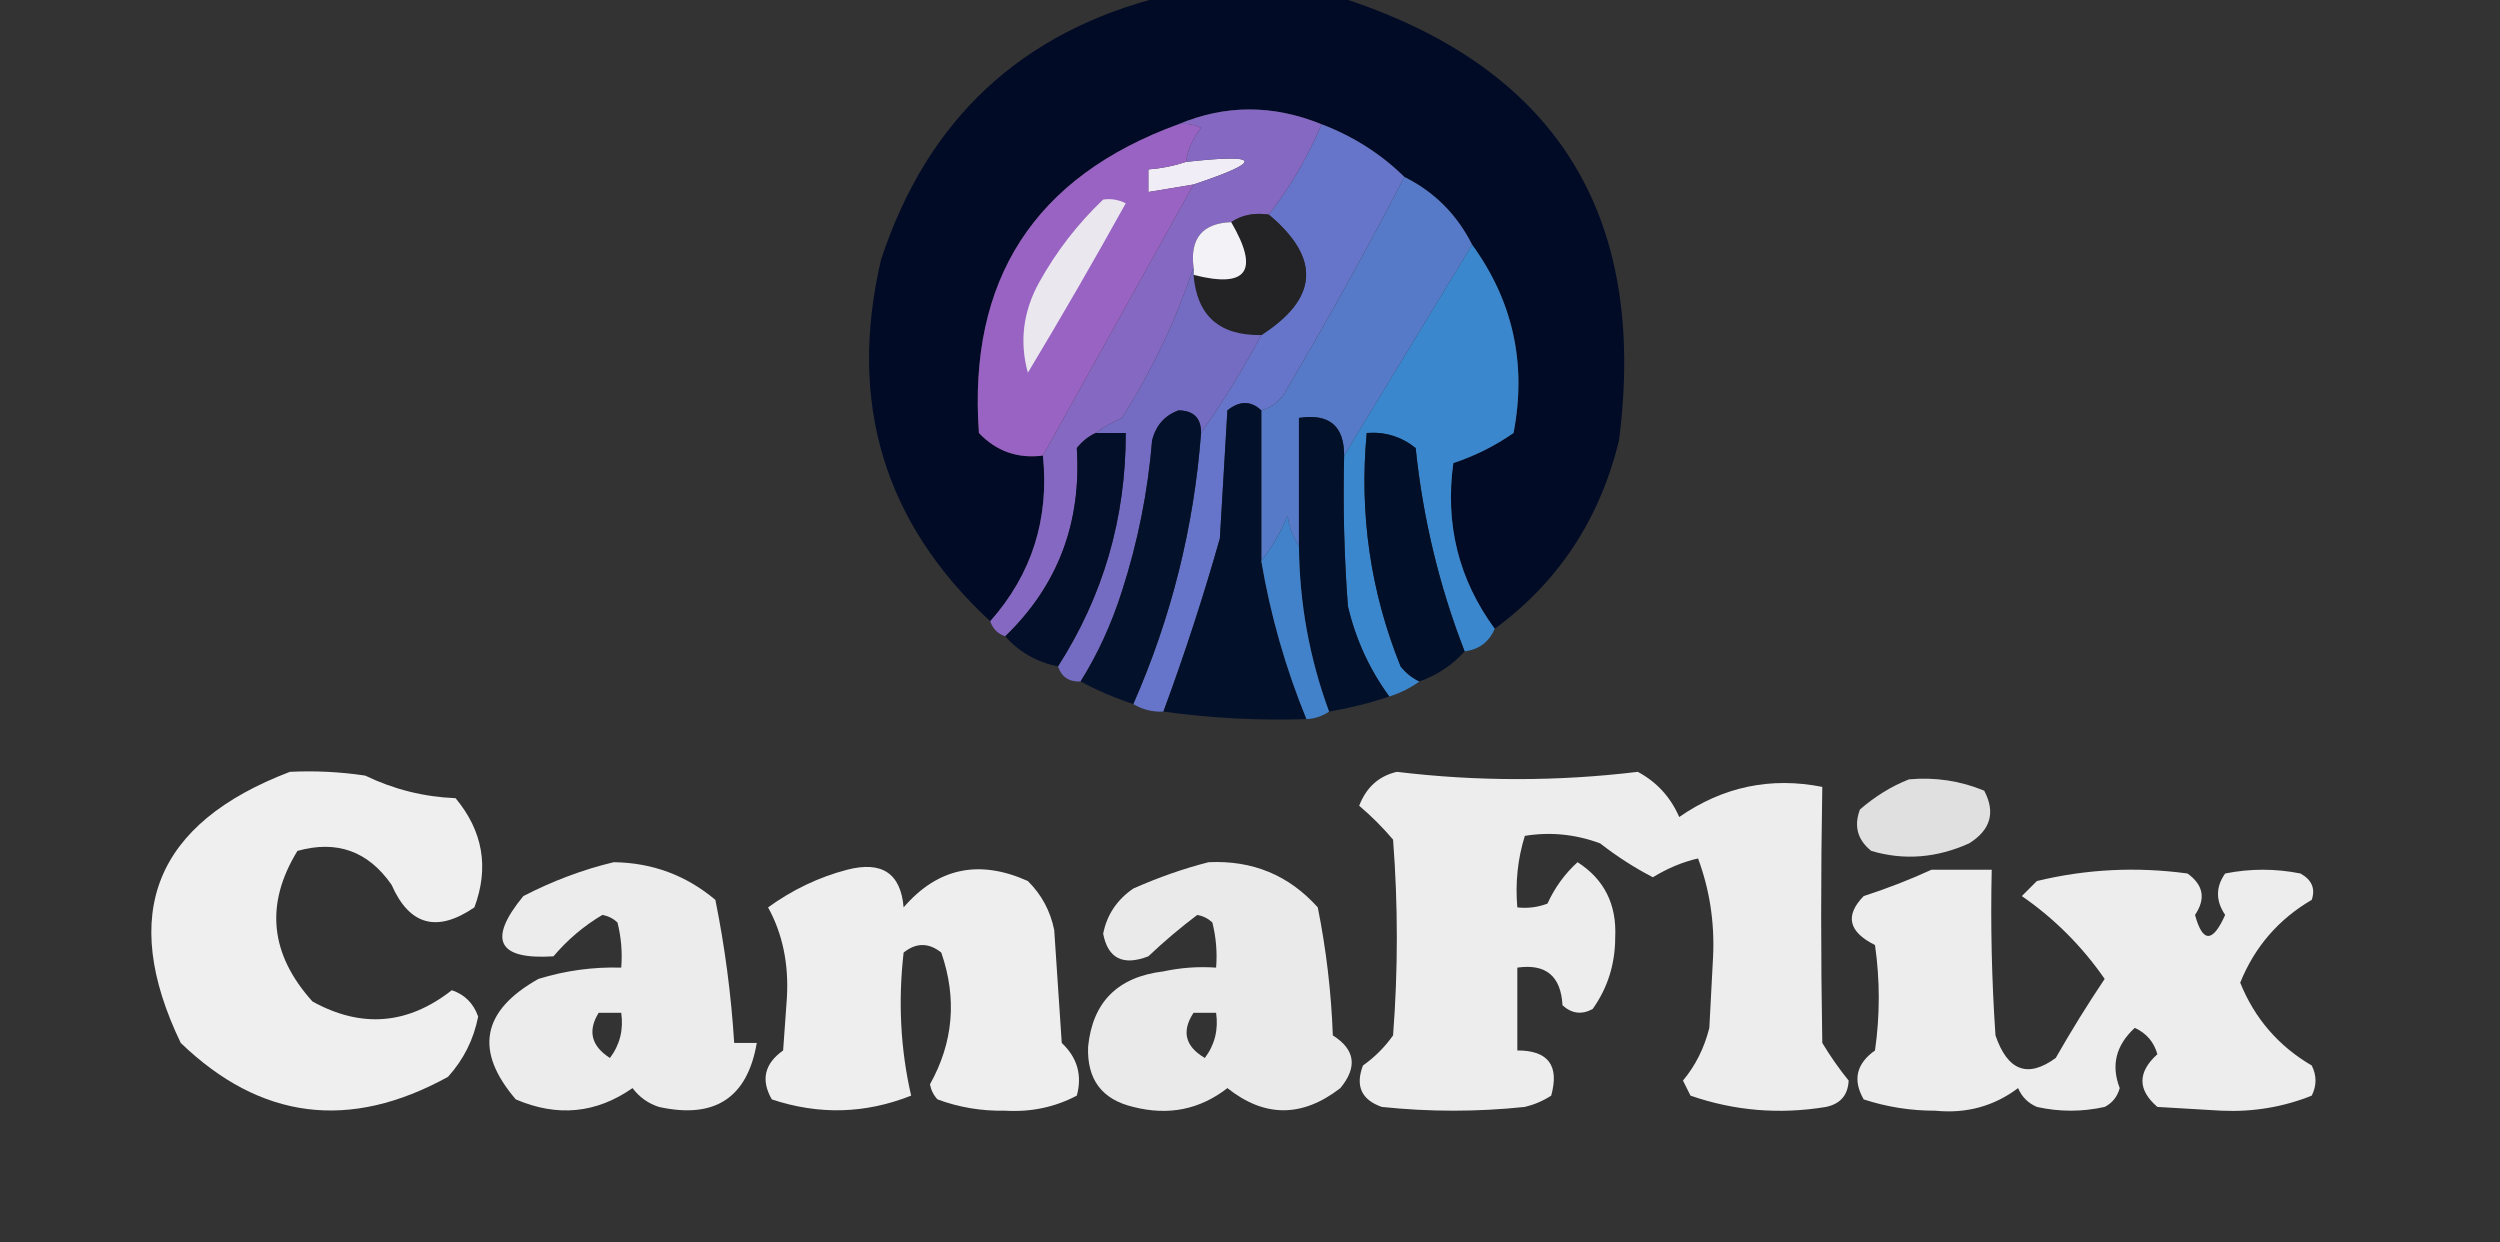 <?xml version="1.0" encoding="UTF-8"?>
<!DOCTYPE svg PUBLIC "-//W3C//DTD SVG 1.1//EN" "http://www.w3.org/Graphics/SVG/1.1/DTD/svg11.dtd">
<svg xmlns="http://www.w3.org/2000/svg" version="1.1" width="332px" height="165px" style="shape-rendering:geometricPrecision; text-rendering:geometricPrecision; image-rendering:optimizeQuality; fill-rule:evenodd; clip-rule:evenodd" xmlns:xlink="http://www.w3.org/1999/xlink">
<rect width="100%" height="100%" fill="#333333" stroke="none"/>
<g><path style="opacity:0.978" fill="#000b25" d="M 154.5,-0.5 C 162.167,-0.5 169.833,-0.5 177.5,-0.5C 206.409,8.602 218.909,28.269 215,58.5C 212.455,68.961 206.955,77.295 198.5,83.5C 193.719,76.975 191.885,69.641 193,61.5C 195.877,60.544 198.544,59.211 201,57.5C 202.765,48.313 200.932,39.98 195.5,32.5C 193.478,28.478 190.478,25.478 186.5,23.5C 183.378,20.432 179.711,18.098 175.5,16.5C 169.059,13.879 162.726,13.879 156.5,16.5C 137.368,23.472 128.535,37.139 130,57.5C 132.305,59.931 135.138,60.931 138.5,60.5C 139.352,68.942 137.018,76.275 131.5,82.5C 117.398,69.451 112.565,53.452 117,34.5C 123.105,15.883 135.605,4.216 154.5,-0.5 Z"/></g>
<g><path style="opacity:1" fill="#f1edf7" d="M 158.5,24.5 C 156.5,24.833 154.5,25.167 152.5,25.5C 152.5,24.5 152.5,23.5 152.5,22.5C 154.216,22.371 155.883,22.038 157.5,21.5C 167.537,20.381 167.87,21.381 158.5,24.5 Z"/></g>
<g><path style="opacity:1" fill="#6675c9" d="M 175.5,16.5 C 179.711,18.098 183.378,20.432 186.5,23.5C 181.611,32.94 176.445,42.273 171,51.5C 170.241,53.063 169.074,54.063 167.5,54.5C 166.116,53.199 164.616,53.199 163,54.5C 162.667,60.167 162.333,65.833 162,71.5C 159.792,79.289 157.292,86.955 154.5,94.5C 153.041,94.567 151.708,94.234 150.5,93.5C 155.555,82.004 158.555,70.004 159.5,57.5C 162.403,53.37 165.07,49.037 167.5,44.5C 175.089,39.628 175.423,34.294 168.5,28.5C 171.335,24.836 173.668,20.836 175.5,16.5 Z"/></g>
<g><path style="opacity:1" fill="#8568c2" d="M 175.5,16.5 C 173.668,20.836 171.335,24.836 168.5,28.5C 166.585,28.215 164.919,28.549 163.5,29.5C 159.686,29.651 158.019,31.651 158.5,35.5C 156.222,42.397 153.056,49.064 149,55.5C 147.698,56.085 146.531,56.752 145.5,57.5C 144.542,57.953 143.708,58.62 143,59.5C 143.637,69.442 140.47,77.775 133.5,84.5C 132.5,84.167 131.833,83.5 131.5,82.5C 137.018,76.275 139.352,68.942 138.5,60.5C 145.179,48.473 151.845,36.473 158.5,24.5C 167.87,21.381 167.537,20.381 157.5,21.5C 157.751,19.83 158.418,18.33 159.5,17C 158.552,16.517 157.552,16.351 156.5,16.5C 162.726,13.879 169.059,13.879 175.5,16.5 Z"/></g>
<g><path style="opacity:1" fill="#5679c8" d="M 186.5,23.5 C 190.478,25.478 193.478,28.478 195.5,32.5C 189.833,41.833 184.167,51.167 178.5,60.5C 178.512,56.554 176.512,54.887 172.5,55.5C 172.5,61.167 172.5,66.833 172.5,72.5C 171.71,71.391 171.21,70.058 171,68.5C 170.059,70.727 168.892,72.727 167.5,74.5C 167.5,67.833 167.5,61.167 167.5,54.5C 169.074,54.063 170.241,53.063 171,51.5C 176.445,42.273 181.611,32.94 186.5,23.5 Z"/></g>
<g><path style="opacity:1" fill="#9863c2" d="M 156.5,16.5 C 157.552,16.351 158.552,16.517 159.5,17C 158.418,18.33 157.751,19.83 157.5,21.5C 155.883,22.038 154.216,22.371 152.5,22.5C 152.5,23.5 152.5,24.5 152.5,25.5C 154.5,25.167 156.5,24.833 158.5,24.5C 151.845,36.473 145.179,48.473 138.5,60.5C 135.138,60.931 132.305,59.931 130,57.5C 128.535,37.139 137.368,23.472 156.5,16.5 Z"/></g>
<g><path style="opacity:1" fill="#eae8ee" d="M 146.5,26.5 C 147.552,26.351 148.552,26.517 149.5,27C 145.293,34.582 140.96,42.082 136.5,49.5C 135.366,45.363 135.866,41.363 138,37.5C 140.284,33.386 143.117,29.72 146.5,26.5 Z"/></g>
<g><path style="opacity:1" fill="#232225" d="M 168.5,28.5 C 175.423,34.294 175.089,39.628 167.5,44.5C 161.932,44.594 158.932,41.927 158.5,36.5C 165.625,38.327 167.292,35.993 163.5,29.5C 164.919,28.549 166.585,28.215 168.5,28.5 Z"/></g>
<g><path style="opacity:1" fill="#f3f2f6" d="M 163.5,29.5 C 167.292,35.993 165.625,38.327 158.5,36.5C 158.5,36.167 158.5,35.833 158.5,35.5C 158.019,31.651 159.686,29.651 163.5,29.5 Z"/></g>
<g><path style="opacity:1" fill="#3b87ce" d="M 195.5,32.5 C 200.932,39.98 202.765,48.313 201,57.5C 198.544,59.211 195.877,60.544 193,61.5C 191.885,69.641 193.719,76.975 198.5,83.5C 197.738,85.262 196.404,86.262 194.5,86.5C 191.13,77.821 188.963,68.821 188,59.5C 186.103,57.984 183.936,57.317 181.5,57.5C 180.5,68.245 182,78.578 186,88.5C 186.708,89.38 187.542,90.047 188.5,90.5C 187.329,91.345 185.995,92.011 184.5,92.5C 181.871,88.905 180.037,84.905 179,80.5C 178.5,73.842 178.334,67.175 178.5,60.5C 184.167,51.167 189.833,41.833 195.5,32.5 Z"/></g>
<g><path style="opacity:1" fill="#746cc3" d="M 158.5,35.5 C 158.5,35.833 158.5,36.167 158.5,36.5C 158.932,41.927 161.932,44.594 167.5,44.5C 165.07,49.037 162.403,53.37 159.5,57.5C 159.516,55.516 158.516,54.516 156.5,54.5C 154.647,55.189 153.481,56.522 153,58.5C 152.432,65.339 151.099,72.006 149,78.5C 147.621,82.848 145.787,86.848 143.5,90.5C 141.973,90.573 140.973,89.906 140.5,88.5C 146.517,79.109 149.517,68.776 149.5,57.5C 148.167,57.5 146.833,57.5 145.5,57.5C 146.531,56.752 147.698,56.085 149,55.5C 153.056,49.064 156.222,42.397 158.5,35.5 Z"/></g>
<g><path style="opacity:0.983" fill="#03102a" d="M 167.5,54.5 C 167.5,61.167 167.5,67.833 167.5,74.5C 168.719,81.707 170.719,88.707 173.5,95.5C 167.122,95.705 160.789,95.372 154.5,94.5C 157.292,86.955 159.792,79.289 162,71.5C 162.333,65.833 162.667,60.167 163,54.5C 164.616,53.199 166.116,53.199 167.5,54.5 Z"/></g>
<g><path style="opacity:0.991" fill="#05122c" d="M 159.5,57.5 C 158.555,70.004 155.555,82.004 150.5,93.5C 148.013,92.677 145.679,91.677 143.5,90.5C 145.787,86.848 147.621,82.848 149,78.5C 151.099,72.006 152.432,65.339 153,58.5C 153.481,56.522 154.647,55.189 156.5,54.5C 158.516,54.516 159.516,55.516 159.5,57.5 Z"/></g>
<g><path style="opacity:0.986" fill="#02102a" d="M 178.5,60.5 C 178.334,67.175 178.5,73.842 179,80.5C 180.037,84.905 181.871,88.905 184.5,92.5C 181.888,93.371 179.221,94.037 176.5,94.5C 173.893,87.405 172.56,80.072 172.5,72.5C 172.5,66.833 172.5,61.167 172.5,55.5C 176.512,54.887 178.512,56.554 178.5,60.5 Z"/></g>
<g><path style="opacity:0.984" fill="#030e28" d="M 145.5,57.5 C 146.833,57.5 148.167,57.5 149.5,57.5C 149.517,68.776 146.517,79.109 140.5,88.5C 137.669,87.921 135.336,86.588 133.5,84.5C 140.47,77.775 143.637,69.442 143,59.5C 143.708,58.62 144.542,57.953 145.5,57.5 Z"/></g>
<g><path style="opacity:0.996" fill="#010f29" d="M 194.5,86.5 C 192.882,88.316 190.882,89.649 188.5,90.5C 187.542,90.047 186.708,89.38 186,88.5C 182,78.578 180.5,68.245 181.5,57.5C 183.936,57.317 186.103,57.984 188,59.5C 188.963,68.821 191.13,77.821 194.5,86.5 Z"/></g>
<g><path style="opacity:1" fill="#4182cb" d="M 172.5,72.5 C 172.56,80.072 173.893,87.405 176.5,94.5C 175.609,95.11 174.609,95.443 173.5,95.5C 170.719,88.707 168.719,81.707 167.5,74.5C 168.892,72.727 170.059,70.727 171,68.5C 171.21,70.058 171.71,71.391 172.5,72.5 Z"/></g>
<g><path style="opacity:0.919" fill="#fefffe" d="M 38.5,102.5 C 41.85,102.335 45.183,102.502 48.5,103C 52.282,104.827 56.282,105.827 60.5,106C 64.137,110.374 64.97,115.207 63,120.5C 58.035,123.893 54.369,122.893 52,117.5C 48.901,113.034 44.735,111.534 39.5,113C 35.171,120.052 35.838,126.718 41.5,133C 47.989,136.585 54.156,136.085 60,131.5C 61.714,132.076 62.881,133.243 63.5,135C 62.908,138.032 61.574,140.698 59.5,143C 46.425,150.207 34.592,148.707 24,138.5C 15.747,121.328 20.581,109.328 38.5,102.5 Z"/></g>
<g><path style="opacity:0.913" fill="#fefffe" d="M 185.5,102.5 C 196.179,103.787 206.846,103.787 217.5,102.5C 220.013,103.848 221.847,105.848 223,108.5C 228.803,104.473 235.137,103.14 242,104.5C 241.801,115.827 241.801,127.161 242,138.5C 243.064,140.269 244.231,141.936 245.5,143.5C 245.41,145.425 244.41,146.592 242.5,147C 236.32,148.022 230.32,147.522 224.5,145.5C 224.167,144.833 223.833,144.167 223.5,143.5C 225.161,141.512 226.328,139.179 227,136.5C 227.167,133.333 227.333,130.167 227.5,127C 227.706,122.477 227.039,118.144 225.5,114C 223.474,114.463 221.474,115.296 219.5,116.5C 217.056,115.233 214.723,113.733 212.5,112C 209.232,110.787 205.899,110.454 202.5,111C 201.549,114.057 201.216,117.223 201.5,120.5C 202.873,120.657 204.207,120.49 205.5,120C 206.479,117.863 207.812,116.029 209.5,114.5C 213.05,116.778 214.717,120.111 214.5,124.5C 214.493,128.043 213.493,131.21 211.5,134C 210.056,134.781 208.723,134.614 207.5,133.5C 207.29,129.62 205.29,127.953 201.5,128.5C 201.5,132.167 201.5,135.833 201.5,139.5C 205.605,139.496 207.105,141.496 206,145.5C 204.933,146.191 203.766,146.691 202.5,147C 196.167,147.667 189.833,147.667 183.5,147C 180.8,146.051 179.967,144.217 181,141.5C 182.57,140.386 183.903,139.053 185,137.5C 185.667,128.833 185.667,120.167 185,111.5C 183.64,109.895 182.14,108.395 180.5,107C 181.445,104.554 183.111,103.054 185.5,102.5 Z"/></g>
<g><path style="opacity:0.844" fill="#fefffe" d="M 253.5,103.5 C 256.978,103.184 260.312,103.684 263.5,105C 265.028,107.881 264.362,110.214 261.5,112C 257.16,113.95 252.827,114.283 248.5,113C 246.675,111.534 246.175,109.701 247,107.5C 249.013,105.752 251.18,104.418 253.5,103.5 Z"/></g>
<g><path style="opacity:0.905" fill="#fefffe" d="M 81.5,114.5 C 86.617,114.568 91.117,116.235 95,119.5C 96.264,125.745 97.097,132.078 97.5,138.5C 98.5,138.5 99.5,138.5 100.5,138.5C 99.251,145.803 94.917,148.636 87.5,147C 86.069,146.535 84.903,145.701 84,144.5C 79.18,147.865 74.014,148.365 68.5,146C 62.97,139.56 63.97,134.227 71.5,130C 75.086,128.892 78.753,128.392 82.5,128.5C 82.662,126.473 82.496,124.473 82,122.5C 81.439,121.978 80.772,121.645 80,121.5C 77.552,122.944 75.385,124.778 73.5,127C 66.068,127.469 64.734,124.803 69.5,119C 73.432,116.972 77.432,115.472 81.5,114.5 Z M 79.5,134.5 C 80.5,134.5 81.5,134.5 82.5,134.5C 82.819,136.75 82.319,138.75 81,140.5C 78.521,138.912 78.021,136.912 79.5,134.5 Z"/></g>
<g><path style="opacity:0.898" fill="#fefffe" d="M 160.5,114.5 C 166.332,114.224 171.165,116.224 175,120.5C 176.124,126.103 176.79,131.769 177,137.5C 179.969,139.371 180.303,141.704 178,144.5C 172.93,148.423 167.93,148.423 163,144.5C 159.319,147.36 155.152,148.193 150.5,147C 146.334,146.015 144.334,143.348 144.5,139C 145.097,133.069 148.43,129.736 154.5,129C 156.81,128.503 159.143,128.337 161.5,128.5C 161.662,126.473 161.495,124.473 161,122.5C 160.439,121.978 159.772,121.645 159,121.5C 156.728,123.212 154.561,125.046 152.5,127C 149.138,128.293 147.138,127.293 146.5,124C 146.99,121.497 148.323,119.497 150.5,118C 153.85,116.514 157.184,115.347 160.5,114.5 Z M 158.5,134.5 C 159.5,134.5 160.5,134.5 161.5,134.5C 161.819,136.75 161.319,138.75 160,140.5C 157.388,138.963 156.888,136.963 158.5,134.5 Z"/></g>
<g><path style="opacity:0.916" fill="#fefffe" d="M 112.5,115.5 C 117.118,114.309 119.618,115.975 120,120.5C 124.517,115.255 130.017,114.088 136.5,117C 138.317,118.8 139.484,120.966 140,123.5C 140.333,128.5 140.667,133.5 141,138.5C 143.071,140.455 143.738,142.788 143,145.5C 140.072,147.038 136.906,147.704 133.5,147.5C 130.375,147.565 127.375,147.065 124.5,146C 123.978,145.439 123.645,144.772 123.5,144C 126.611,138.426 127.111,132.593 125,126.5C 123.333,125.167 121.667,125.167 120,126.5C 119.255,133.037 119.589,139.371 121,145.5C 114.907,147.917 108.74,148.083 102.5,146C 101.017,143.427 101.517,141.26 104,139.5C 104.167,137.167 104.333,134.833 104.5,132.5C 104.761,128.006 103.928,124.006 102,120.5C 105.262,118.145 108.762,116.478 112.5,115.5 Z"/></g>
<g><path style="opacity:0.91" fill="#fefffe" d="M 256.5,115.5 C 259.167,115.5 261.833,115.5 264.5,115.5C 264.334,122.841 264.5,130.174 265,137.5C 266.613,142.215 269.28,143.215 273,140.5C 275.041,136.916 277.208,133.416 279.5,130C 276.473,125.639 272.806,121.973 268.5,119C 269.167,118.333 269.833,117.667 270.5,117C 277.057,115.414 283.724,115.08 290.5,116C 292.62,117.523 292.953,119.356 291.5,121.5C 292.511,125.223 293.845,125.223 295.5,121.5C 294.233,119.629 294.233,117.796 295.5,116C 298.833,115.333 302.167,115.333 305.5,116C 307.007,116.837 307.507,118.004 307,119.5C 302.584,122.083 299.417,125.75 297.5,130.5C 299.417,135.25 302.584,138.917 307,141.5C 307.667,142.833 307.667,144.167 307,145.5C 303.194,147.023 299.194,147.69 295,147.5C 292.167,147.333 289.333,147.167 286.5,147C 283.856,144.725 283.856,142.391 286.5,140C 286.046,138.378 285.046,137.212 283.5,136.5C 280.993,138.808 280.326,141.475 281.5,144.5C 281.182,145.647 280.516,146.481 279.5,147C 276.5,147.667 273.5,147.667 270.5,147C 269.333,146.5 268.5,145.667 268,144.5C 264.787,146.913 261.12,147.913 257,147.5C 253.742,147.507 250.575,147.007 247.5,146C 246.017,143.427 246.517,141.26 249,139.5C 249.667,134.833 249.667,130.167 249,125.5C 245.475,123.751 244.975,121.584 247.5,119C 250.662,117.973 253.662,116.806 256.5,115.5 Z"/></g>
</svg>
